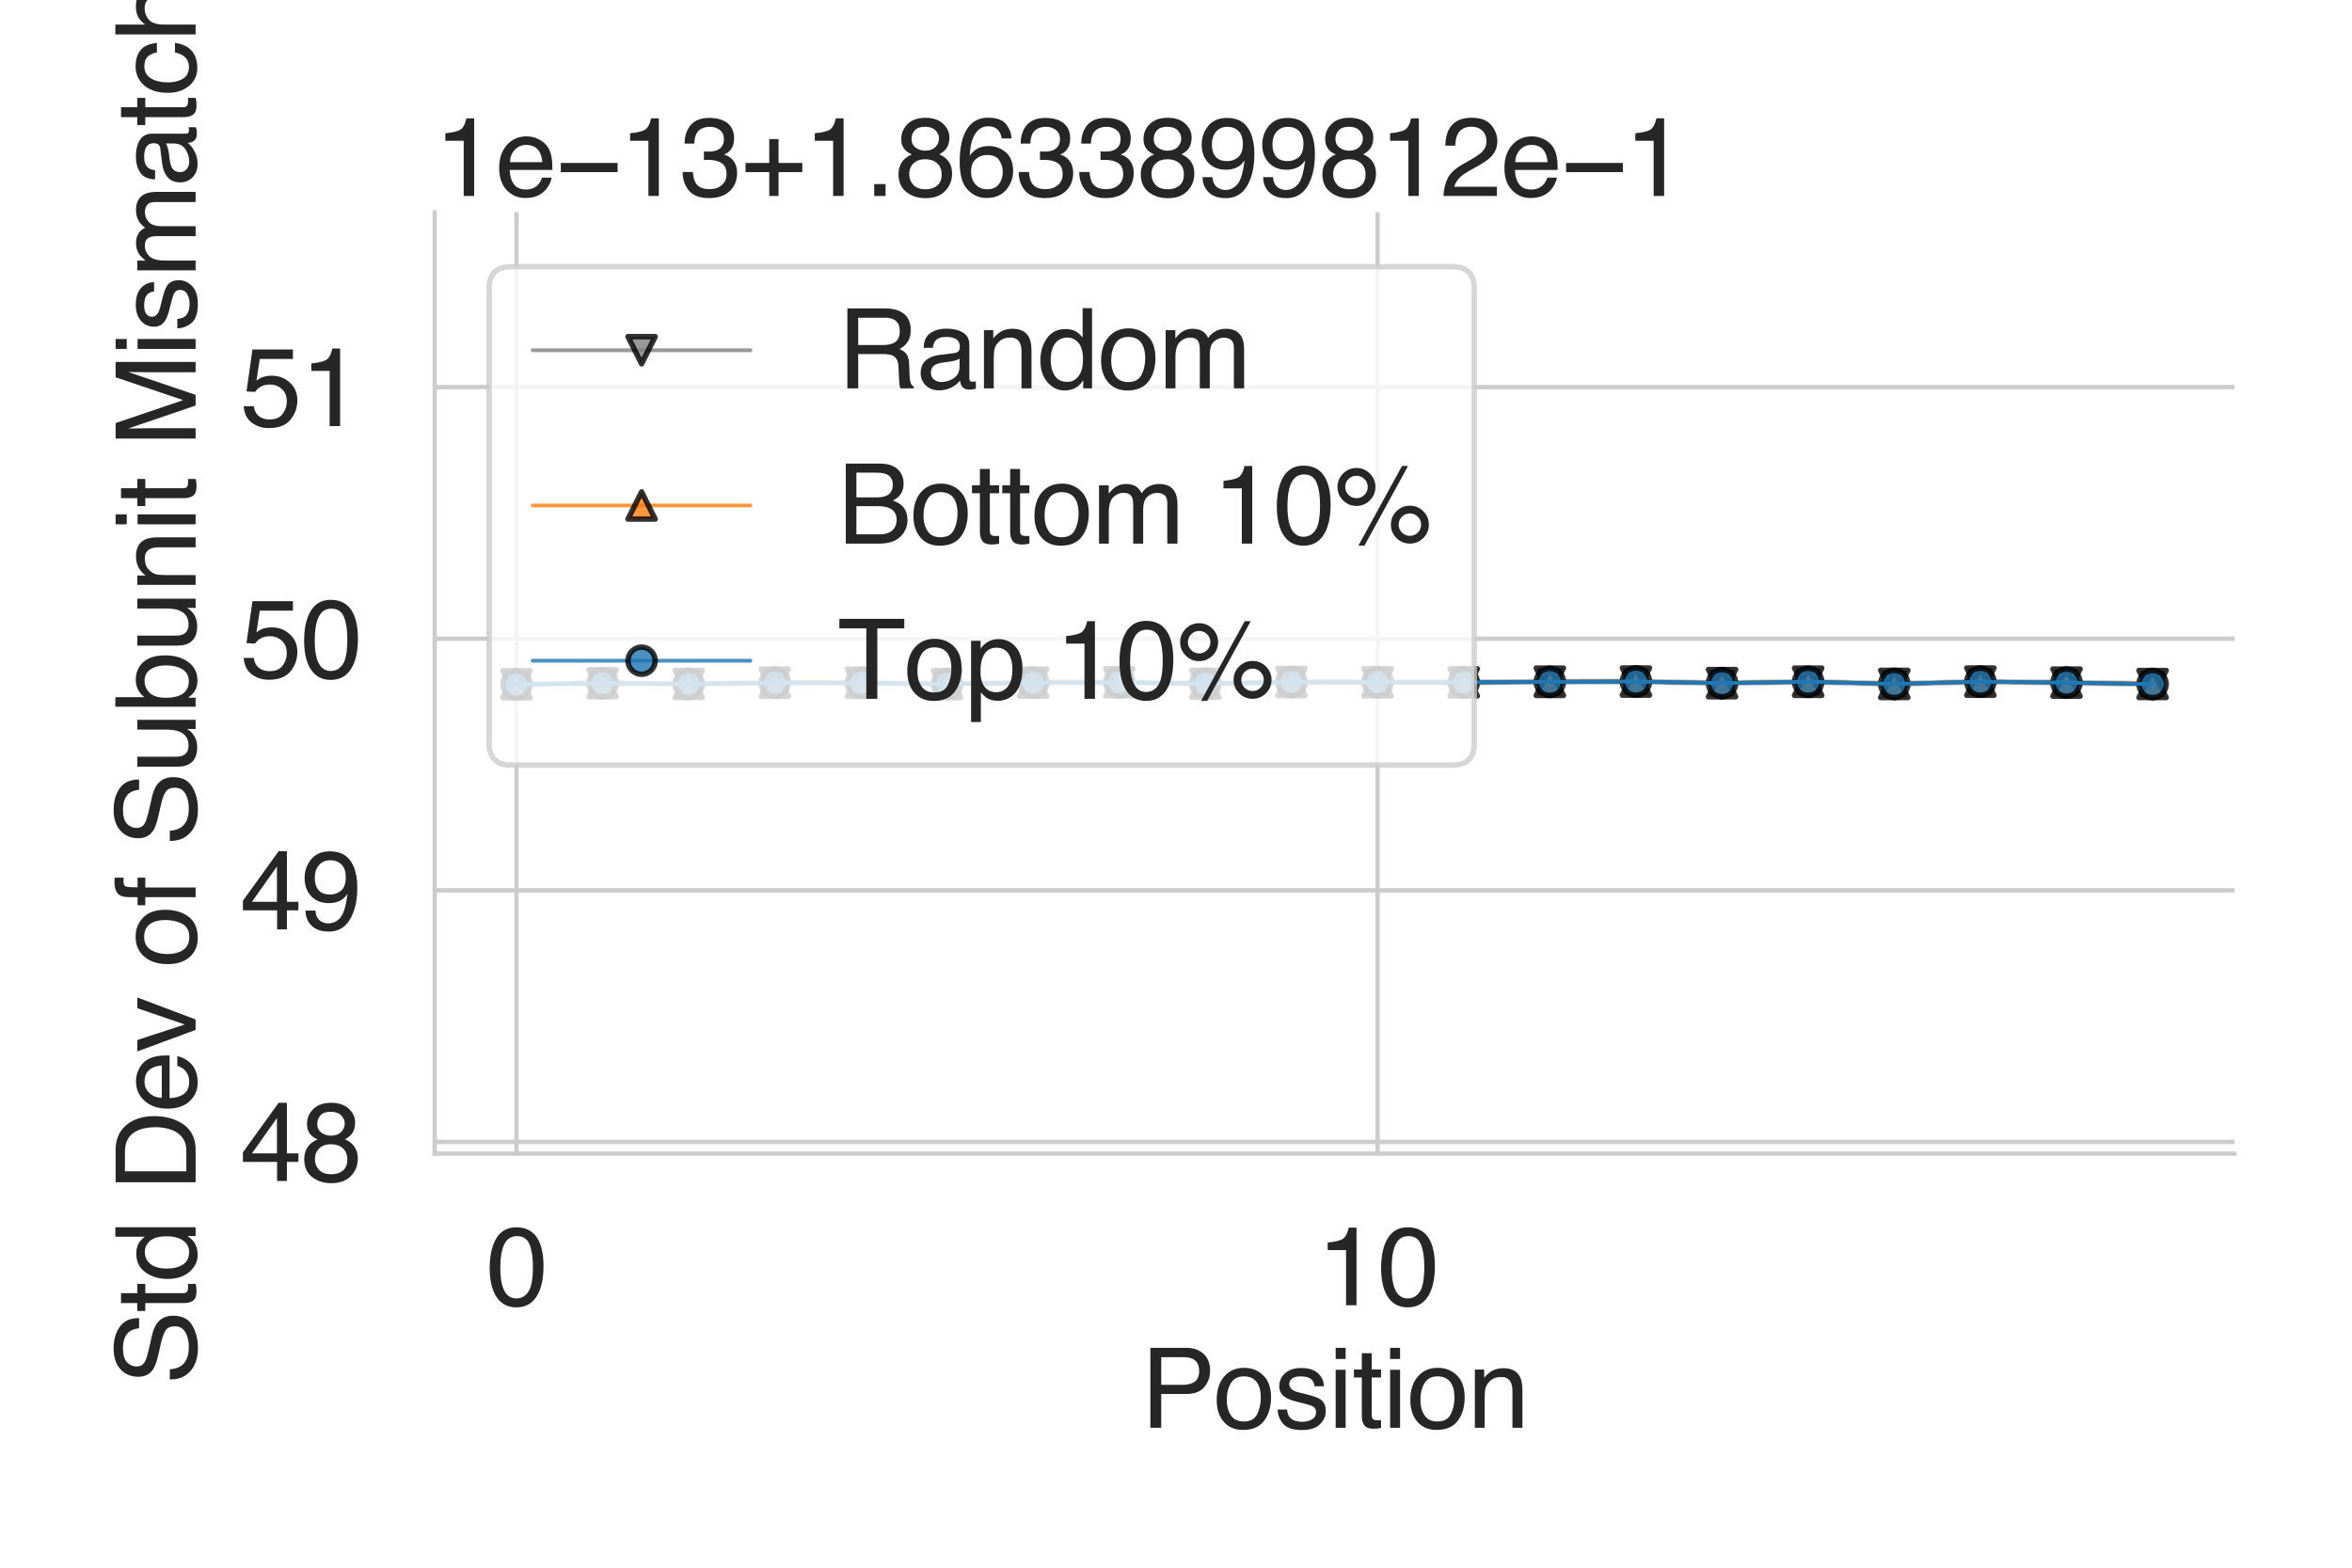 <?xml version="1.0" encoding="utf-8" standalone="no"?>
<!DOCTYPE svg PUBLIC "-//W3C//DTD SVG 1.1//EN"
  "http://www.w3.org/Graphics/SVG/1.1/DTD/svg11.dtd">
<svg height="288pt" version="1.1" viewBox="0 0 432 288" width="432pt" xmlns="http://www.w3.org/2000/svg" xmlns:xlink="http://www.w3.org/1999/xlink">
 <defs>
  <style type="text/css">*{stroke-linecap:butt;stroke-linejoin:round;}</style>
 </defs>
 <g id="figure_1">
  <g id="patch_1">
   <path d="M 0 288 
L 432 288 
L 432 0 
L 0 0 
z
" style="fill:#ffffff;"/>
  </g>
  <g id="axes_1">
   <g id="patch_2">
    <path d="M 79.84 211.94 
L 410.4 211.94 
L 410.4 39 
L 79.84 39 
z
" style="fill:#ffffff;"/>
   </g>
   <g id="matplotlib.axis_1">
    <g id="xtick_1">
     <g id="line2d_1">
      <path clip-path="url(#p24ce0b59db)" d="M 94.865 211.94 
L 94.865 39 
" style="fill:none;stroke:#cccccc;stroke-linecap:round;stroke-width:0.8;"/>
     </g>
     <g id="text_1">
      <!-- 0 -->
      <g style="fill:#262626;" transform="translate(89.305 239.787)scale(0.2 -0.2)">
       <defs>
        <path d="M 1731 4475 
Q 2600 4475 2988 3759 
Q 3288 3206 3288 2244 
Q 3288 1331 3016 734 
Q 2622 -122 1728 -122 
Q 922 -122 528 578 
Q 200 1163 200 2147 
Q 200 2909 397 3456 
Q 766 4475 1731 4475 
z
M 1725 391 
Q 2163 391 2422 778 
Q 2681 1166 2681 2222 
Q 2681 2984 2493 3476 
Q 2306 3969 1766 3969 
Q 1269 3969 1039 3501 
Q 809 3034 809 2125 
Q 809 1441 956 1025 
Q 1181 391 1725 391 
z
" id="Helvetica-30" transform="scale(0.016)"/>
       </defs>
       <use xlink:href="#Helvetica-30"/>
      </g>
     </g>
    </g>
    <g id="xtick_2">
     <g id="line2d_2">
      <path clip-path="url(#p24ce0b59db)" d="M 253.028 211.94 
L 253.028 39 
" style="fill:none;stroke:#cccccc;stroke-linecap:round;stroke-width:0.8;"/>
     </g>
     <g id="text_2">
      <!-- 10 -->
      <g style="fill:#262626;" transform="translate(241.906 239.787)scale(0.2 -0.2)">
       <defs>
        <path d="M 613 3169 
L 613 3600 
Q 1222 3659 1462 3798 
Q 1703 3938 1822 4456 
L 2266 4456 
L 2266 0 
L 1666 0 
L 1666 3169 
L 613 3169 
z
" id="Helvetica-31" transform="scale(0.016)"/>
       </defs>
       <use xlink:href="#Helvetica-31"/>
       <use x="55.615" xlink:href="#Helvetica-30"/>
      </g>
     </g>
    </g>
    <g id="text_3">
     <!-- Position -->
     <g style="fill:#262626;" transform="translate(209.545 262.303)scale(0.2 -0.2)">
      <defs>
       <path d="M 547 4591 
L 2613 4591 
Q 3225 4591 3600 4245 
Q 3975 3900 3975 3275 
Q 3975 2738 3640 2339 
Q 3306 1941 2613 1941 
L 1169 1941 
L 1169 0 
L 547 0 
L 547 4591 
z
M 3347 3272 
Q 3347 3778 2972 3959 
Q 2766 4056 2406 4056 
L 1169 4056 
L 1169 2466 
L 2406 2466 
Q 2825 2466 3086 2644 
Q 3347 2822 3347 3272 
z
" id="Helvetica-50" transform="scale(0.016)"/>
       <path d="M 1741 363 
Q 2300 363 2508 786 
Q 2716 1209 2716 1728 
Q 2716 2197 2566 2491 
Q 2328 2953 1747 2953 
Q 1231 2953 997 2559 
Q 763 2166 763 1609 
Q 763 1075 997 719 
Q 1231 363 1741 363 
z
M 1763 3444 
Q 2409 3444 2856 3012 
Q 3303 2581 3303 1744 
Q 3303 934 2909 406 
Q 2516 -122 1688 -122 
Q 997 -122 590 345 
Q 184 813 184 1600 
Q 184 2444 612 2944 
Q 1041 3444 1763 3444 
z
M 1744 3428 
L 1744 3428 
z
" id="Helvetica-6f" transform="scale(0.016)"/>
       <path d="M 747 1050 
Q 772 769 888 619 
Q 1100 347 1625 347 
Q 1938 347 2175 483 
Q 2413 619 2413 903 
Q 2413 1119 2222 1231 
Q 2100 1300 1741 1391 
L 1294 1503 
Q 866 1609 663 1741 
Q 300 1969 300 2372 
Q 300 2847 642 3140 
Q 984 3434 1563 3434 
Q 2319 3434 2653 2991 
Q 2863 2709 2856 2384 
L 2325 2384 
Q 2309 2575 2191 2731 
Q 1997 2953 1519 2953 
Q 1200 2953 1036 2831 
Q 872 2709 872 2509 
Q 872 2291 1088 2159 
Q 1213 2081 1456 2022 
L 1828 1931 
Q 2434 1784 2641 1647 
Q 2969 1431 2969 969 
Q 2969 522 2630 197 
Q 2291 -128 1597 -128 
Q 850 -128 539 211 
Q 228 550 206 1050 
L 747 1050 
z
M 1578 3428 
L 1578 3428 
z
" id="Helvetica-73" transform="scale(0.016)"/>
       <path d="M 413 3331 
L 984 3331 
L 984 0 
L 413 0 
L 413 3331 
z
M 413 4591 
L 984 4591 
L 984 3953 
L 413 3953 
L 413 4591 
z
" id="Helvetica-69" transform="scale(0.016)"/>
       <path d="M 525 4281 
L 1094 4281 
L 1094 3347 
L 1628 3347 
L 1628 2888 
L 1094 2888 
L 1094 703 
Q 1094 528 1213 469 
Q 1278 434 1431 434 
Q 1472 434 1519 436 
Q 1566 438 1628 444 
L 1628 0 
Q 1531 -28 1426 -40 
Q 1322 -53 1200 -53 
Q 806 -53 665 148 
Q 525 350 525 672 
L 525 2888 
L 72 2888 
L 72 3347 
L 525 3347 
L 525 4281 
z
" id="Helvetica-74" transform="scale(0.016)"/>
       <path d="M 413 3347 
L 947 3347 
L 947 2872 
Q 1184 3166 1450 3294 
Q 1716 3422 2041 3422 
Q 2753 3422 3003 2925 
Q 3141 2653 3141 2147 
L 3141 0 
L 2569 0 
L 2569 2109 
Q 2569 2416 2478 2603 
Q 2328 2916 1934 2916 
Q 1734 2916 1606 2875 
Q 1375 2806 1200 2600 
Q 1059 2434 1017 2257 
Q 975 2081 975 1753 
L 975 0 
L 413 0 
L 413 3347 
z
M 1734 3428 
L 1734 3428 
z
" id="Helvetica-6e" transform="scale(0.016)"/>
      </defs>
      <use xlink:href="#Helvetica-50"/>
      <use x="66.699" xlink:href="#Helvetica-6f"/>
      <use x="122.314" xlink:href="#Helvetica-73"/>
      <use x="172.314" xlink:href="#Helvetica-69"/>
      <use x="194.531" xlink:href="#Helvetica-74"/>
      <use x="222.314" xlink:href="#Helvetica-69"/>
      <use x="244.531" xlink:href="#Helvetica-6f"/>
      <use x="300.146" xlink:href="#Helvetica-6e"/>
     </g>
    </g>
   </g>
   <g id="matplotlib.axis_2">
    <g id="ytick_1">
     <g id="line2d_3">
      <path clip-path="url(#p24ce0b59db)" d="M 79.84 209.781 
L 410.4 209.781 
" style="fill:none;stroke:#cccccc;stroke-linecap:round;stroke-width:0.8;"/>
     </g>
     <g id="text_4">
      <!-- 48 -->
      <g style="fill:#262626;" transform="translate(44.096 216.955)scale(0.2 -0.2)">
       <defs>
        <path d="M 2116 1584 
L 2116 3613 
L 681 1584 
L 2116 1584 
z
M 2125 0 
L 2125 1094 
L 163 1094 
L 163 1644 
L 2213 4488 
L 2688 4488 
L 2688 1584 
L 3347 1584 
L 3347 1094 
L 2688 1094 
L 2688 0 
L 2125 0 
z
" id="Helvetica-34" transform="scale(0.016)"/>
        <path d="M 1741 2600 
Q 2113 2600 2322 2808 
Q 2531 3016 2531 3303 
Q 2531 3553 2331 3762 
Q 2131 3972 1722 3972 
Q 1316 3972 1134 3762 
Q 953 3553 953 3272 
Q 953 2956 1187 2778 
Q 1422 2600 1741 2600 
z
M 1775 384 
Q 2166 384 2423 595 
Q 2681 806 2681 1225 
Q 2681 1659 2415 1884 
Q 2150 2109 1734 2109 
Q 1331 2109 1076 1879 
Q 822 1650 822 1244 
Q 822 894 1055 639 
Q 1288 384 1775 384 
z
M 975 2384 
Q 741 2484 609 2619 
Q 363 2869 363 3269 
Q 363 3769 725 4128 
Q 1088 4488 1753 4488 
Q 2397 4488 2762 4148 
Q 3128 3809 3128 3356 
Q 3128 2938 2916 2678 
Q 2797 2531 2547 2391 
Q 2825 2263 2984 2097 
Q 3281 1784 3281 1284 
Q 3281 694 2884 283 
Q 2488 -128 1763 -128 
Q 1109 -128 657 226 
Q 206 581 206 1256 
Q 206 1653 400 1942 
Q 594 2231 975 2384 
z
" id="Helvetica-38" transform="scale(0.016)"/>
       </defs>
       <use xlink:href="#Helvetica-34"/>
       <use x="55.615" xlink:href="#Helvetica-38"/>
      </g>
     </g>
    </g>
    <g id="ytick_2">
     <g id="line2d_4">
      <path clip-path="url(#p24ce0b59db)" d="M 79.84 163.562 
L 410.4 163.562 
" style="fill:none;stroke:#cccccc;stroke-linecap:round;stroke-width:0.8;"/>
     </g>
     <g id="text_5">
      <!-- 49 -->
      <g style="fill:#262626;" transform="translate(44.096 170.736)scale(0.2 -0.2)">
       <defs>
        <path d="M 850 1081 
Q 875 616 1209 438 
Q 1381 344 1597 344 
Q 2000 344 2284 680 
Q 2569 1016 2688 2044 
Q 2500 1747 2223 1626 
Q 1947 1506 1628 1506 
Q 981 1506 604 1909 
Q 228 2313 228 2947 
Q 228 3556 600 4018 
Q 972 4481 1697 4481 
Q 2675 4481 3047 3600 
Q 3253 3116 3253 2388 
Q 3253 1566 3006 931 
Q 2597 -125 1619 -125 
Q 963 -125 622 219 
Q 281 563 281 1081 
L 850 1081 
z
M 1703 2000 
Q 2038 2000 2314 2220 
Q 2591 2441 2591 2991 
Q 2591 3484 2342 3726 
Q 2094 3969 1709 3969 
Q 1297 3969 1055 3692 
Q 813 3416 813 2953 
Q 813 2516 1025 2258 
Q 1238 2000 1703 2000 
z
" id="Helvetica-39" transform="scale(0.016)"/>
       </defs>
       <use xlink:href="#Helvetica-34"/>
       <use x="55.615" xlink:href="#Helvetica-39"/>
      </g>
     </g>
    </g>
    <g id="ytick_3">
     <g id="line2d_5">
      <path clip-path="url(#p24ce0b59db)" d="M 79.84 117.344 
L 410.4 117.344 
" style="fill:none;stroke:#cccccc;stroke-linecap:round;stroke-width:0.8;"/>
     </g>
     <g id="text_6">
      <!-- 50 -->
      <g style="fill:#262626;" transform="translate(44.096 124.517)scale(0.2 -0.2)">
       <defs>
        <path d="M 791 1141 
Q 847 659 1238 475 
Q 1438 381 1700 381 
Q 2200 381 2440 700 
Q 2681 1019 2681 1406 
Q 2681 1875 2395 2131 
Q 2109 2388 1709 2388 
Q 1419 2388 1211 2275 
Q 1003 2163 856 1963 
L 369 1991 
L 709 4400 
L 3034 4400 
L 3034 3856 
L 1131 3856 
L 941 2613 
Q 1097 2731 1238 2791 
Q 1488 2894 1816 2894 
Q 2431 2894 2859 2497 
Q 3288 2100 3288 1491 
Q 3288 856 2895 371 
Q 2503 -113 1644 -113 
Q 1097 -113 676 195 
Q 256 503 206 1141 
L 791 1141 
z
" id="Helvetica-35" transform="scale(0.016)"/>
       </defs>
       <use xlink:href="#Helvetica-35"/>
       <use x="55.615" xlink:href="#Helvetica-30"/>
      </g>
     </g>
    </g>
    <g id="ytick_4">
     <g id="line2d_6">
      <path clip-path="url(#p24ce0b59db)" d="M 79.84 71.109 
L 410.4 71.109 
" style="fill:none;stroke:#cccccc;stroke-linecap:round;stroke-width:0.8;"/>
     </g>
     <g id="text_7">
      <!-- 51 -->
      <g style="fill:#262626;" transform="translate(44.096 78.283)scale(0.2 -0.2)">
       <use xlink:href="#Helvetica-35"/>
       <use x="55.615" xlink:href="#Helvetica-31"/>
      </g>
     </g>
    </g>
    <g id="text_8">
     <!-- Std Dev of Subunit Mismatch -->
     <g style="fill:#262626;" transform="translate(35.928 254.409)rotate(-90)scale(0.2 -0.2)">
      <defs>
       <path d="M 894 1481 
Q 916 1091 1078 847 
Q 1388 391 2169 391 
Q 2519 391 2806 491 
Q 3363 684 3363 1184 
Q 3363 1559 3128 1719 
Q 2891 1875 2384 1991 
L 1763 2131 
Q 1153 2269 900 2434 
Q 463 2722 463 3294 
Q 463 3913 891 4309 
Q 1319 4706 2103 4706 
Q 2825 4706 3329 4357 
Q 3834 4009 3834 3244 
L 3250 3244 
Q 3203 3613 3050 3809 
Q 2766 4169 2084 4169 
Q 1534 4169 1293 3937 
Q 1053 3706 1053 3400 
Q 1053 3063 1334 2906 
Q 1519 2806 2169 2656 
L 2813 2509 
Q 3278 2403 3531 2219 
Q 3969 1897 3969 1284 
Q 3969 522 3414 194 
Q 2859 -134 2125 -134 
Q 1269 -134 784 303 
Q 300 738 309 1481 
L 894 1481 
z
M 2150 4716 
L 2150 4716 
z
" id="Helvetica-53" transform="scale(0.016)"/>
       <path d="M 769 1634 
Q 769 1097 997 734 
Q 1225 372 1728 372 
Q 2119 372 2370 708 
Q 2622 1044 2622 1672 
Q 2622 2306 2362 2611 
Q 2103 2916 1722 2916 
Q 1297 2916 1033 2591 
Q 769 2266 769 1634 
z
M 1616 3406 
Q 2000 3406 2259 3244 
Q 2409 3150 2600 2916 
L 2600 4606 
L 3141 4606 
L 3141 0 
L 2634 0 
L 2634 466 
Q 2438 156 2169 18 
Q 1900 -119 1553 -119 
Q 994 -119 584 351 
Q 175 822 175 1603 
Q 175 2334 548 2870 
Q 922 3406 1616 3406 
z
" id="Helvetica-64" transform="scale(0.016)"/>
       <path id="Helvetica-20" transform="scale(0.016)"/>
       <path d="M 2250 531 
Q 2566 531 2769 597 
Q 3131 719 3363 1066 
Q 3547 1344 3628 1778 
Q 3675 2038 3675 2259 
Q 3675 3113 3336 3584 
Q 2997 4056 2244 4056 
L 1141 4056 
L 1141 531 
L 2250 531 
z
M 516 4591 
L 2375 4591 
Q 3322 4591 3844 3919 
Q 4309 3313 4309 2366 
Q 4309 1634 4034 1044 
Q 3550 0 2369 0 
L 516 0 
L 516 4591 
z
" id="Helvetica-44" transform="scale(0.016)"/>
       <path d="M 1806 3422 
Q 2163 3422 2497 3255 
Q 2831 3088 3006 2822 
Q 3175 2569 3231 2231 
Q 3281 2000 3281 1494 
L 828 1494 
Q 844 984 1069 676 
Q 1294 369 1766 369 
Q 2206 369 2469 659 
Q 2619 828 2681 1050 
L 3234 1050 
Q 3213 866 3089 639 
Q 2966 413 2813 269 
Q 2556 19 2178 -69 
Q 1975 -119 1719 -119 
Q 1094 -119 659 336 
Q 225 791 225 1609 
Q 225 2416 662 2919 
Q 1100 3422 1806 3422 
z
M 2703 1941 
Q 2669 2306 2544 2525 
Q 2313 2931 1772 2931 
Q 1384 2931 1121 2651 
Q 859 2372 844 1941 
L 2703 1941 
z
M 1753 3428 
L 1753 3428 
z
" id="Helvetica-65" transform="scale(0.016)"/>
       <path d="M 688 3347 
L 1581 622 
L 2516 3347 
L 3131 3347 
L 1869 0 
L 1269 0 
L 34 3347 
L 688 3347 
z
" id="Helvetica-76" transform="scale(0.016)"/>
       <path d="M 553 3856 
Q 566 4206 675 4369 
Q 872 4656 1434 4656 
Q 1488 4656 1544 4653 
Q 1600 4650 1672 4644 
L 1672 4131 
Q 1584 4138 1545 4139 
Q 1506 4141 1472 4141 
Q 1216 4141 1166 4008 
Q 1116 3875 1116 3331 
L 1672 3331 
L 1672 2888 
L 1109 2888 
L 1109 0 
L 553 0 
L 553 2888 
L 88 2888 
L 88 3331 
L 553 3331 
L 553 3856 
z
" id="Helvetica-66" transform="scale(0.016)"/>
       <path d="M 975 3347 
L 975 1125 
Q 975 869 1056 706 
Q 1206 406 1616 406 
Q 2203 406 2416 931 
Q 2531 1213 2531 1703 
L 2531 3347 
L 3094 3347 
L 3094 0 
L 2563 0 
L 2569 494 
Q 2459 303 2297 172 
Q 1975 -91 1516 -91 
Q 800 -91 541 388 
Q 400 644 400 1072 
L 400 3347 
L 975 3347 
z
M 1747 3428 
L 1747 3428 
z
" id="Helvetica-75" transform="scale(0.016)"/>
       <path d="M 369 4606 
L 916 4606 
L 916 2941 
Q 1100 3181 1356 3307 
Q 1613 3434 1913 3434 
Q 2538 3434 2927 3004 
Q 3316 2575 3316 1738 
Q 3316 944 2931 419 
Q 2547 -106 1866 -106 
Q 1484 -106 1222 78 
Q 1066 188 888 428 
L 888 0 
L 369 0 
L 369 4606 
z
M 1831 391 
Q 2288 391 2514 753 
Q 2741 1116 2741 1709 
Q 2741 2238 2514 2584 
Q 2288 2931 1847 2931 
Q 1463 2931 1173 2647 
Q 884 2363 884 1709 
Q 884 1238 1003 944 
Q 1225 391 1831 391 
z
" id="Helvetica-62" transform="scale(0.016)"/>
       <path d="M 472 4591 
L 1363 4591 
L 2681 709 
L 3991 4591 
L 4872 4591 
L 4872 0 
L 4281 0 
L 4281 2709 
Q 4281 2850 4287 3175 
Q 4294 3500 4294 3872 
L 2984 0 
L 2369 0 
L 1050 3872 
L 1050 3731 
Q 1050 3563 1058 3217 
Q 1066 2872 1066 2709 
L 1066 0 
L 472 0 
L 472 4591 
z
" id="Helvetica-4d" transform="scale(0.016)"/>
       <path d="M 413 3347 
L 969 3347 
L 969 2872 
Q 1169 3119 1331 3231 
Q 1609 3422 1963 3422 
Q 2363 3422 2606 3225 
Q 2744 3113 2856 2894 
Q 3044 3163 3297 3292 
Q 3550 3422 3866 3422 
Q 4541 3422 4784 2934 
Q 4916 2672 4916 2228 
L 4916 0 
L 4331 0 
L 4331 2325 
Q 4331 2659 4164 2784 
Q 3997 2909 3756 2909 
Q 3425 2909 3186 2687 
Q 2947 2466 2947 1947 
L 2947 0 
L 2375 0 
L 2375 2184 
Q 2375 2525 2294 2681 
Q 2166 2916 1816 2916 
Q 1497 2916 1236 2669 
Q 975 2422 975 1775 
L 975 0 
L 413 0 
L 413 3347 
z
" id="Helvetica-6d" transform="scale(0.016)"/>
       <path d="M 844 891 
Q 844 647 1022 506 
Q 1200 366 1444 366 
Q 1741 366 2019 503 
Q 2488 731 2488 1250 
L 2488 1703 
Q 2384 1638 2221 1594 
Q 2059 1550 1903 1531 
L 1563 1488 
Q 1256 1447 1103 1359 
Q 844 1213 844 891 
z
M 2206 2028 
Q 2400 2053 2466 2191 
Q 2503 2266 2503 2406 
Q 2503 2694 2298 2823 
Q 2094 2953 1713 2953 
Q 1272 2953 1088 2716 
Q 984 2584 953 2325 
L 428 2325 
Q 444 2944 830 3186 
Q 1216 3428 1725 3428 
Q 2316 3428 2684 3203 
Q 3050 2978 3050 2503 
L 3050 575 
Q 3050 488 3086 434 
Q 3122 381 3238 381 
Q 3275 381 3322 386 
Q 3369 391 3422 400 
L 3422 -16 
Q 3291 -53 3222 -62 
Q 3153 -72 3034 -72 
Q 2744 -72 2613 134 
Q 2544 244 2516 444 
Q 2344 219 2022 53 
Q 1700 -113 1313 -113 
Q 847 -113 551 170 
Q 256 453 256 878 
Q 256 1344 547 1600 
Q 838 1856 1309 1916 
L 2206 2028 
z
M 1741 3428 
L 1741 3428 
z
" id="Helvetica-61" transform="scale(0.016)"/>
       <path d="M 1703 3444 
Q 2269 3444 2623 3169 
Q 2978 2894 3050 2222 
L 2503 2222 
Q 2453 2531 2275 2736 
Q 2097 2941 1703 2941 
Q 1166 2941 934 2416 
Q 784 2075 784 1575 
Q 784 1072 996 728 
Q 1209 384 1666 384 
Q 2016 384 2220 598 
Q 2425 813 2503 1184 
L 3050 1184 
Q 2956 519 2581 211 
Q 2206 -97 1622 -97 
Q 966 -97 575 383 
Q 184 863 184 1581 
Q 184 2463 612 2953 
Q 1041 3444 1703 3444 
z
M 1616 3428 
L 1616 3428 
z
" id="Helvetica-63" transform="scale(0.016)"/>
       <path d="M 413 4606 
L 975 4606 
L 975 2894 
Q 1175 3147 1334 3250 
Q 1606 3428 2013 3428 
Q 2741 3428 3000 2919 
Q 3141 2641 3141 2147 
L 3141 0 
L 2563 0 
L 2563 2109 
Q 2563 2478 2469 2650 
Q 2316 2925 1894 2925 
Q 1544 2925 1259 2684 
Q 975 2444 975 1775 
L 975 0 
L 413 0 
L 413 4606 
z
" id="Helvetica-68" transform="scale(0.016)"/>
      </defs>
      <use xlink:href="#Helvetica-53"/>
      <use x="66.699" xlink:href="#Helvetica-74"/>
      <use x="94.482" xlink:href="#Helvetica-64"/>
      <use x="150.098" xlink:href="#Helvetica-20"/>
      <use x="177.881" xlink:href="#Helvetica-44"/>
      <use x="250.098" xlink:href="#Helvetica-65"/>
      <use x="305.713" xlink:href="#Helvetica-76"/>
      <use x="355.713" xlink:href="#Helvetica-20"/>
      <use x="383.496" xlink:href="#Helvetica-6f"/>
      <use x="439.111" xlink:href="#Helvetica-66"/>
      <use x="466.895" xlink:href="#Helvetica-20"/>
      <use x="494.678" xlink:href="#Helvetica-53"/>
      <use x="561.377" xlink:href="#Helvetica-75"/>
      <use x="616.992" xlink:href="#Helvetica-62"/>
      <use x="672.607" xlink:href="#Helvetica-75"/>
      <use x="728.223" xlink:href="#Helvetica-6e"/>
      <use x="783.838" xlink:href="#Helvetica-69"/>
      <use x="806.055" xlink:href="#Helvetica-74"/>
      <use x="833.838" xlink:href="#Helvetica-20"/>
      <use x="861.621" xlink:href="#Helvetica-4d"/>
      <use x="944.922" xlink:href="#Helvetica-69"/>
      <use x="967.139" xlink:href="#Helvetica-73"/>
      <use x="1017.139" xlink:href="#Helvetica-6d"/>
      <use x="1100.439" xlink:href="#Helvetica-61"/>
      <use x="1156.055" xlink:href="#Helvetica-74"/>
      <use x="1183.838" xlink:href="#Helvetica-63"/>
      <use x="1233.838" xlink:href="#Helvetica-68"/>
     </g>
    </g>
    <g id="text_9">
     <!-- 1e−13+1.8633899812e−1 -->
     <g style="fill:#262626;" transform="translate(79.84 36)scale(0.2 -0.2)">
      <defs>
       <path d="M 3547 1894 
L 3547 1369 
L 288 1369 
L 288 1894 
L 3547 1894 
z
" id="Helvetica-2212" transform="scale(0.016)"/>
       <path d="M 1663 -122 
Q 869 -122 511 314 
Q 153 750 153 1375 
L 741 1375 
Q 778 941 903 744 
Q 1122 391 1694 391 
Q 2138 391 2406 628 
Q 2675 866 2675 1241 
Q 2675 1703 2392 1887 
Q 2109 2072 1606 2072 
Q 1550 2072 1492 2070 
Q 1434 2069 1375 2066 
L 1375 2563 
Q 1463 2553 1522 2550 
Q 1581 2547 1650 2547 
Q 1966 2547 2169 2647 
Q 2525 2822 2525 3272 
Q 2525 3606 2287 3787 
Q 2050 3969 1734 3969 
Q 1172 3969 956 3594 
Q 838 3388 822 3006 
L 266 3006 
Q 266 3506 466 3856 
Q 809 4481 1675 4481 
Q 2359 4481 2734 4176 
Q 3109 3872 3109 3294 
Q 3109 2881 2888 2625 
Q 2750 2466 2531 2375 
Q 2884 2278 3082 2001 
Q 3281 1725 3281 1325 
Q 3281 684 2859 281 
Q 2438 -122 1663 -122 
z
" id="Helvetica-33" transform="scale(0.016)"/>
       <path d="M 288 1369 
L 288 1894 
L 1650 1894 
L 1650 3266 
L 2184 3266 
L 2184 1894 
L 3547 1894 
L 3547 1369 
L 2184 1369 
L 2184 0 
L 1650 0 
L 1650 1369 
L 288 1369 
z
" id="Helvetica-2b" transform="scale(0.016)"/>
       <path d="M 547 681 
L 1200 681 
L 1200 0 
L 547 0 
L 547 681 
z
" id="Helvetica-2e" transform="scale(0.016)"/>
       <path d="M 1872 4494 
Q 2622 4494 2917 4105 
Q 3213 3716 3213 3303 
L 2656 3303 
Q 2606 3569 2497 3719 
Q 2294 4000 1881 4000 
Q 1409 4000 1131 3564 
Q 853 3128 822 2316 
Q 1016 2600 1309 2741 
Q 1578 2866 1909 2866 
Q 2472 2866 2890 2506 
Q 3309 2147 3309 1434 
Q 3309 825 2912 354 
Q 2516 -116 1781 -116 
Q 1153 -116 697 361 
Q 241 838 241 1966 
Q 241 2800 444 3381 
Q 834 4494 1872 4494 
z
M 1831 384 
Q 2275 384 2495 682 
Q 2716 981 2716 1388 
Q 2716 1731 2519 2042 
Q 2322 2353 1803 2353 
Q 1441 2353 1167 2112 
Q 894 1872 894 1388 
Q 894 963 1142 673 
Q 1391 384 1831 384 
z
" id="Helvetica-36" transform="scale(0.016)"/>
       <path d="M 200 0 
Q 231 578 439 1006 
Q 647 1434 1250 1784 
L 1850 2131 
Q 2253 2366 2416 2531 
Q 2672 2791 2672 3125 
Q 2672 3516 2437 3745 
Q 2203 3975 1813 3975 
Q 1234 3975 1013 3538 
Q 894 3303 881 2888 
L 309 2888 
Q 319 3472 525 3841 
Q 891 4491 1816 4491 
Q 2584 4491 2939 4075 
Q 3294 3659 3294 3150 
Q 3294 2613 2916 2231 
Q 2697 2009 2131 1694 
L 1703 1456 
Q 1397 1288 1222 1134 
Q 909 863 828 531 
L 3272 531 
L 3272 0 
L 200 0 
z
" id="Helvetica-32" transform="scale(0.016)"/>
      </defs>
      <use xlink:href="#Helvetica-31"/>
      <use x="55.615" xlink:href="#Helvetica-65"/>
      <use x="111.23" xlink:href="#Helvetica-2212"/>
      <use x="169.629" xlink:href="#Helvetica-31"/>
      <use x="225.244" xlink:href="#Helvetica-33"/>
      <use x="280.859" xlink:href="#Helvetica-2b"/>
      <use x="339.258" xlink:href="#Helvetica-31"/>
      <use x="394.873" xlink:href="#Helvetica-2e"/>
      <use x="422.656" xlink:href="#Helvetica-38"/>
      <use x="478.271" xlink:href="#Helvetica-36"/>
      <use x="533.887" xlink:href="#Helvetica-33"/>
      <use x="589.502" xlink:href="#Helvetica-33"/>
      <use x="645.117" xlink:href="#Helvetica-38"/>
      <use x="700.732" xlink:href="#Helvetica-39"/>
      <use x="756.348" xlink:href="#Helvetica-39"/>
      <use x="811.963" xlink:href="#Helvetica-38"/>
      <use x="867.578" xlink:href="#Helvetica-31"/>
      <use x="923.193" xlink:href="#Helvetica-32"/>
      <use x="978.809" xlink:href="#Helvetica-65"/>
      <use x="1034.424" xlink:href="#Helvetica-2212"/>
      <use x="1092.822" xlink:href="#Helvetica-31"/>
     </g>
    </g>
   </g>
   <g id="PolyCollection_1">
    <defs>
     <path d="M 94.865 -162.297 
L 94.865 -162.25 
L 110.682 -162.438 
L 126.498 -162.312 
L 142.314 -162.578 
L 158.131 -162.562 
L 173.947 -162.297 
L 189.763 -162.578 
L 205.579 -162.625 
L 221.396 -162.328 
L 237.212 -162.672 
L 253.028 -162.641 
L 268.844 -162.625 
L 284.661 -162.75 
L 300.477 -162.75 
L 316.293 -162.484 
L 332.109 -162.734 
L 347.926 -162.344 
L 363.742 -162.766 
L 379.558 -162.578 
L 395.375 -162.297 
L 395.375 -162.359 
L 395.375 -162.359 
L 379.558 -162.625 
L 363.742 -162.781 
L 347.926 -162.391 
L 332.109 -162.781 
L 316.293 -162.531 
L 300.477 -162.797 
L 284.661 -162.781 
L 268.844 -162.672 
L 253.028 -162.672 
L 237.212 -162.719 
L 221.396 -162.375 
L 205.579 -162.672 
L 189.763 -162.609 
L 173.947 -162.359 
L 158.131 -162.578 
L 142.314 -162.609 
L 126.498 -162.359 
L 110.682 -162.5 
L 94.865 -162.297 
z
" id="m9f6530e220" style="stroke:#808080;stroke-opacity:0.2;"/>
    </defs>
    <g clip-path="url(#p24ce0b59db)">
     <use style="fill:#808080;fill-opacity:0.2;stroke:#808080;stroke-opacity:0.2;" x="0" xlink:href="#m9f6530e220" y="288"/>
    </g>
   </g>
   <g id="PolyCollection_2">
    <defs>
     <path d="M 94.865 -162.312 
L 94.865 -162.281 
L 110.682 -162.5 
L 126.498 -162.344 
L 142.314 -162.562 
L 158.131 -162.562 
L 173.947 -162.312 
L 189.763 -162.578 
L 205.579 -162.641 
L 221.396 -162.391 
L 237.212 -162.688 
L 253.028 -162.641 
L 268.844 -162.641 
L 284.661 -162.719 
L 300.477 -162.781 
L 316.293 -162.5 
L 332.109 -162.734 
L 347.926 -162.344 
L 363.742 -162.75 
L 379.558 -162.578 
L 395.375 -162.344 
L 395.375 -162.359 
L 395.375 -162.359 
L 379.558 -162.609 
L 363.742 -162.781 
L 347.926 -162.359 
L 332.109 -162.766 
L 316.293 -162.516 
L 300.477 -162.812 
L 284.661 -162.75 
L 268.844 -162.672 
L 253.028 -162.672 
L 237.212 -162.719 
L 221.396 -162.422 
L 205.579 -162.672 
L 189.763 -162.609 
L 173.947 -162.359 
L 158.131 -162.578 
L 142.314 -162.578 
L 126.498 -162.359 
L 110.682 -162.516 
L 94.865 -162.312 
z
" id="mbb7cb37f82" style="stroke:#ff7f0e;stroke-opacity:0.2;"/>
    </defs>
    <g clip-path="url(#p24ce0b59db)">
     <use style="fill:#ff7f0e;fill-opacity:0.2;stroke:#ff7f0e;stroke-opacity:0.2;" x="0" xlink:href="#mbb7cb37f82" y="288"/>
    </g>
   </g>
   <g id="PolyCollection_3">
    <defs>
     <path d="M 94.865 -162.281 
L 94.865 -162.219 
L 110.682 -162.484 
L 126.498 -162.344 
L 142.314 -162.562 
L 158.131 -162.516 
L 173.947 -162.312 
L 189.763 -162.578 
L 205.579 -162.641 
L 221.396 -162.391 
L 237.212 -162.688 
L 253.028 -162.672 
L 268.844 -162.625 
L 284.661 -162.719 
L 300.477 -162.781 
L 316.293 -162.484 
L 332.109 -162.734 
L 347.926 -162.328 
L 363.742 -162.734 
L 379.558 -162.578 
L 395.375 -162.297 
L 395.375 -162.359 
L 395.375 -162.359 
L 379.558 -162.625 
L 363.742 -162.781 
L 347.926 -162.375 
L 332.109 -162.766 
L 316.293 -162.531 
L 300.477 -162.828 
L 284.661 -162.766 
L 268.844 -162.672 
L 253.028 -162.703 
L 237.212 -162.719 
L 221.396 -162.438 
L 205.579 -162.672 
L 189.763 -162.625 
L 173.947 -162.359 
L 158.131 -162.547 
L 142.314 -162.578 
L 126.498 -162.391 
L 110.682 -162.531 
L 94.865 -162.281 
z
" id="mde1b1a29bd" style="stroke:#1f77b4;stroke-opacity:0.2;"/>
    </defs>
    <g clip-path="url(#p24ce0b59db)">
     <use style="fill:#1f77b4;fill-opacity:0.2;stroke:#1f77b4;stroke-opacity:0.2;" x="0" xlink:href="#mde1b1a29bd" y="288"/>
    </g>
   </g>
   <g id="line2d_7">
    <path clip-path="url(#p24ce0b59db)" d="M 94.865 125.719 
L 110.682 125.531 
L 126.498 125.656 
L 142.314 125.406 
L 158.131 125.422 
L 173.947 125.672 
L 189.763 125.406 
L 205.579 125.359 
L 221.396 125.641 
L 237.212 125.297 
L 253.028 125.344 
L 268.844 125.359 
L 284.661 125.234 
L 300.477 125.219 
L 316.293 125.5 
L 332.109 125.234 
L 347.926 125.641 
L 363.742 125.219 
L 379.558 125.406 
L 395.375 125.672 
" style="fill:none;stroke:#808080;stroke-linecap:round;stroke-opacity:0.8;stroke-width:0.7;"/>
    <defs>
     <path d="M -0 2.5 
L 2.5 -2.5 
L -2.5 -2.5 
z
" id="m4d68d48aea" style="stroke:#000000;stroke-linejoin:miter;stroke-opacity:0.8;"/>
    </defs>
    <g clip-path="url(#p24ce0b59db)">
     <use style="fill:#808080;fill-opacity:0.8;stroke:#000000;stroke-linejoin:miter;stroke-opacity:0.8;" x="94.865" xlink:href="#m4d68d48aea" y="125.719"/>
     <use style="fill:#808080;fill-opacity:0.8;stroke:#000000;stroke-linejoin:miter;stroke-opacity:0.8;" x="110.682" xlink:href="#m4d68d48aea" y="125.531"/>
     <use style="fill:#808080;fill-opacity:0.8;stroke:#000000;stroke-linejoin:miter;stroke-opacity:0.8;" x="126.498" xlink:href="#m4d68d48aea" y="125.656"/>
     <use style="fill:#808080;fill-opacity:0.8;stroke:#000000;stroke-linejoin:miter;stroke-opacity:0.8;" x="142.314" xlink:href="#m4d68d48aea" y="125.406"/>
     <use style="fill:#808080;fill-opacity:0.8;stroke:#000000;stroke-linejoin:miter;stroke-opacity:0.8;" x="158.131" xlink:href="#m4d68d48aea" y="125.422"/>
     <use style="fill:#808080;fill-opacity:0.8;stroke:#000000;stroke-linejoin:miter;stroke-opacity:0.8;" x="173.947" xlink:href="#m4d68d48aea" y="125.672"/>
     <use style="fill:#808080;fill-opacity:0.8;stroke:#000000;stroke-linejoin:miter;stroke-opacity:0.8;" x="189.763" xlink:href="#m4d68d48aea" y="125.406"/>
     <use style="fill:#808080;fill-opacity:0.8;stroke:#000000;stroke-linejoin:miter;stroke-opacity:0.8;" x="205.579" xlink:href="#m4d68d48aea" y="125.359"/>
     <use style="fill:#808080;fill-opacity:0.8;stroke:#000000;stroke-linejoin:miter;stroke-opacity:0.8;" x="221.396" xlink:href="#m4d68d48aea" y="125.641"/>
     <use style="fill:#808080;fill-opacity:0.8;stroke:#000000;stroke-linejoin:miter;stroke-opacity:0.8;" x="237.212" xlink:href="#m4d68d48aea" y="125.297"/>
     <use style="fill:#808080;fill-opacity:0.8;stroke:#000000;stroke-linejoin:miter;stroke-opacity:0.8;" x="253.028" xlink:href="#m4d68d48aea" y="125.344"/>
     <use style="fill:#808080;fill-opacity:0.8;stroke:#000000;stroke-linejoin:miter;stroke-opacity:0.8;" x="268.844" xlink:href="#m4d68d48aea" y="125.359"/>
     <use style="fill:#808080;fill-opacity:0.8;stroke:#000000;stroke-linejoin:miter;stroke-opacity:0.8;" x="284.661" xlink:href="#m4d68d48aea" y="125.234"/>
     <use style="fill:#808080;fill-opacity:0.8;stroke:#000000;stroke-linejoin:miter;stroke-opacity:0.8;" x="300.477" xlink:href="#m4d68d48aea" y="125.219"/>
     <use style="fill:#808080;fill-opacity:0.8;stroke:#000000;stroke-linejoin:miter;stroke-opacity:0.8;" x="316.293" xlink:href="#m4d68d48aea" y="125.5"/>
     <use style="fill:#808080;fill-opacity:0.8;stroke:#000000;stroke-linejoin:miter;stroke-opacity:0.8;" x="332.109" xlink:href="#m4d68d48aea" y="125.234"/>
     <use style="fill:#808080;fill-opacity:0.8;stroke:#000000;stroke-linejoin:miter;stroke-opacity:0.8;" x="347.926" xlink:href="#m4d68d48aea" y="125.641"/>
     <use style="fill:#808080;fill-opacity:0.8;stroke:#000000;stroke-linejoin:miter;stroke-opacity:0.8;" x="363.742" xlink:href="#m4d68d48aea" y="125.219"/>
     <use style="fill:#808080;fill-opacity:0.8;stroke:#000000;stroke-linejoin:miter;stroke-opacity:0.8;" x="379.558" xlink:href="#m4d68d48aea" y="125.406"/>
     <use style="fill:#808080;fill-opacity:0.8;stroke:#000000;stroke-linejoin:miter;stroke-opacity:0.8;" x="395.375" xlink:href="#m4d68d48aea" y="125.672"/>
    </g>
   </g>
   <g id="line2d_8">
    <path clip-path="url(#p24ce0b59db)" d="M 94.865 125.719 
L 110.682 125.531 
L 126.498 125.656 
L 142.314 125.406 
L 158.131 125.422 
L 173.947 125.672 
L 189.763 125.406 
L 205.579 125.359 
L 221.396 125.641 
L 237.212 125.297 
L 253.028 125.344 
L 268.844 125.359 
L 284.661 125.234 
L 300.477 125.219 
L 316.293 125.5 
L 332.109 125.234 
L 347.926 125.641 
L 363.742 125.219 
L 379.558 125.406 
L 395.375 125.672 
" style="fill:none;stroke:#808080;stroke-linecap:round;stroke-width:0.7;"/>
   </g>
   <g id="line2d_9">
    <path clip-path="url(#p24ce0b59db)" d="M 94.865 125.75 
L 110.682 125.562 
L 126.498 125.688 
L 142.314 125.422 
L 158.131 125.438 
L 173.947 125.703 
L 189.763 125.422 
L 205.579 125.375 
L 221.396 125.672 
L 237.212 125.328 
L 253.028 125.359 
L 268.844 125.375 
L 284.661 125.25 
L 300.477 125.25 
L 316.293 125.516 
L 332.109 125.266 
L 347.926 125.656 
L 363.742 125.234 
L 379.558 125.422 
L 395.375 125.703 
" style="fill:none;stroke:#808080;stroke-dasharray:1.85,0.8;stroke-dashoffset:0;stroke-width:0.5;"/>
   </g>
   <g id="line2d_10">
    <path clip-path="url(#p24ce0b59db)" d="M 94.865 125.703 
L 110.682 125.5 
L 126.498 125.641 
L 142.314 125.391 
L 158.131 125.422 
L 173.947 125.641 
L 189.763 125.391 
L 205.579 125.328 
L 221.396 125.625 
L 237.212 125.281 
L 253.028 125.328 
L 268.844 125.328 
L 284.661 125.219 
L 300.477 125.203 
L 316.293 125.469 
L 332.109 125.219 
L 347.926 125.609 
L 363.742 125.219 
L 379.558 125.375 
L 395.375 125.641 
" style="fill:none;stroke:#808080;stroke-dasharray:1.85,0.8;stroke-dashoffset:0;stroke-width:0.5;"/>
   </g>
   <g id="line2d_11">
    <path clip-path="url(#p24ce0b59db)" d="M 94.865 125.703 
L 110.682 125.5 
L 126.498 125.641 
L 142.314 125.422 
L 158.131 125.422 
L 173.947 125.656 
L 189.763 125.406 
L 205.579 125.344 
L 221.396 125.594 
L 237.212 125.297 
L 253.028 125.344 
L 268.844 125.344 
L 284.661 125.266 
L 300.477 125.203 
L 316.293 125.5 
L 332.109 125.25 
L 347.926 125.641 
L 363.742 125.234 
L 379.558 125.406 
L 395.375 125.641 
" style="fill:none;stroke:#ff7f0e;stroke-linecap:round;stroke-opacity:0.8;stroke-width:0.7;"/>
    <defs>
     <path d="M 0 -2.5 
L -2.5 2.5 
L 2.5 2.5 
z
" id="mdab9734da2" style="stroke:#000000;stroke-linejoin:miter;stroke-opacity:0.8;"/>
    </defs>
    <g clip-path="url(#p24ce0b59db)">
     <use style="fill:#ff7f0e;fill-opacity:0.8;stroke:#000000;stroke-linejoin:miter;stroke-opacity:0.8;" x="94.865" xlink:href="#mdab9734da2" y="125.703"/>
     <use style="fill:#ff7f0e;fill-opacity:0.8;stroke:#000000;stroke-linejoin:miter;stroke-opacity:0.8;" x="110.682" xlink:href="#mdab9734da2" y="125.5"/>
     <use style="fill:#ff7f0e;fill-opacity:0.8;stroke:#000000;stroke-linejoin:miter;stroke-opacity:0.8;" x="126.498" xlink:href="#mdab9734da2" y="125.641"/>
     <use style="fill:#ff7f0e;fill-opacity:0.8;stroke:#000000;stroke-linejoin:miter;stroke-opacity:0.8;" x="142.314" xlink:href="#mdab9734da2" y="125.422"/>
     <use style="fill:#ff7f0e;fill-opacity:0.8;stroke:#000000;stroke-linejoin:miter;stroke-opacity:0.8;" x="158.131" xlink:href="#mdab9734da2" y="125.422"/>
     <use style="fill:#ff7f0e;fill-opacity:0.8;stroke:#000000;stroke-linejoin:miter;stroke-opacity:0.8;" x="173.947" xlink:href="#mdab9734da2" y="125.656"/>
     <use style="fill:#ff7f0e;fill-opacity:0.8;stroke:#000000;stroke-linejoin:miter;stroke-opacity:0.8;" x="189.763" xlink:href="#mdab9734da2" y="125.406"/>
     <use style="fill:#ff7f0e;fill-opacity:0.8;stroke:#000000;stroke-linejoin:miter;stroke-opacity:0.8;" x="205.579" xlink:href="#mdab9734da2" y="125.344"/>
     <use style="fill:#ff7f0e;fill-opacity:0.8;stroke:#000000;stroke-linejoin:miter;stroke-opacity:0.8;" x="221.396" xlink:href="#mdab9734da2" y="125.594"/>
     <use style="fill:#ff7f0e;fill-opacity:0.8;stroke:#000000;stroke-linejoin:miter;stroke-opacity:0.8;" x="237.212" xlink:href="#mdab9734da2" y="125.297"/>
     <use style="fill:#ff7f0e;fill-opacity:0.8;stroke:#000000;stroke-linejoin:miter;stroke-opacity:0.8;" x="253.028" xlink:href="#mdab9734da2" y="125.344"/>
     <use style="fill:#ff7f0e;fill-opacity:0.8;stroke:#000000;stroke-linejoin:miter;stroke-opacity:0.8;" x="268.844" xlink:href="#mdab9734da2" y="125.344"/>
     <use style="fill:#ff7f0e;fill-opacity:0.8;stroke:#000000;stroke-linejoin:miter;stroke-opacity:0.8;" x="284.661" xlink:href="#mdab9734da2" y="125.266"/>
     <use style="fill:#ff7f0e;fill-opacity:0.8;stroke:#000000;stroke-linejoin:miter;stroke-opacity:0.8;" x="300.477" xlink:href="#mdab9734da2" y="125.203"/>
     <use style="fill:#ff7f0e;fill-opacity:0.8;stroke:#000000;stroke-linejoin:miter;stroke-opacity:0.8;" x="316.293" xlink:href="#mdab9734da2" y="125.5"/>
     <use style="fill:#ff7f0e;fill-opacity:0.8;stroke:#000000;stroke-linejoin:miter;stroke-opacity:0.8;" x="332.109" xlink:href="#mdab9734da2" y="125.25"/>
     <use style="fill:#ff7f0e;fill-opacity:0.8;stroke:#000000;stroke-linejoin:miter;stroke-opacity:0.8;" x="347.926" xlink:href="#mdab9734da2" y="125.641"/>
     <use style="fill:#ff7f0e;fill-opacity:0.8;stroke:#000000;stroke-linejoin:miter;stroke-opacity:0.8;" x="363.742" xlink:href="#mdab9734da2" y="125.234"/>
     <use style="fill:#ff7f0e;fill-opacity:0.8;stroke:#000000;stroke-linejoin:miter;stroke-opacity:0.8;" x="379.558" xlink:href="#mdab9734da2" y="125.406"/>
     <use style="fill:#ff7f0e;fill-opacity:0.8;stroke:#000000;stroke-linejoin:miter;stroke-opacity:0.8;" x="395.375" xlink:href="#mdab9734da2" y="125.641"/>
    </g>
   </g>
   <g id="line2d_12">
    <path clip-path="url(#p24ce0b59db)" d="M 94.865 125.703 
L 110.682 125.5 
L 126.498 125.641 
L 142.314 125.422 
L 158.131 125.422 
L 173.947 125.656 
L 189.763 125.406 
L 205.579 125.344 
L 221.396 125.594 
L 237.212 125.297 
L 253.028 125.344 
L 268.844 125.344 
L 284.661 125.266 
L 300.477 125.203 
L 316.293 125.5 
L 332.109 125.25 
L 347.926 125.641 
L 363.742 125.234 
L 379.558 125.406 
L 395.375 125.641 
" style="fill:none;stroke:#ff7f0e;stroke-linecap:round;stroke-width:0.7;"/>
   </g>
   <g id="line2d_13">
    <path clip-path="url(#p24ce0b59db)" d="M 94.865 125.719 
L 110.682 125.5 
L 126.498 125.656 
L 142.314 125.438 
L 158.131 125.438 
L 173.947 125.688 
L 189.763 125.422 
L 205.579 125.359 
L 221.396 125.609 
L 237.212 125.312 
L 253.028 125.359 
L 268.844 125.359 
L 284.661 125.281 
L 300.477 125.219 
L 316.293 125.5 
L 332.109 125.266 
L 347.926 125.656 
L 363.742 125.25 
L 379.558 125.422 
L 395.375 125.656 
" style="fill:none;stroke:#ff7f0e;stroke-dasharray:1.85,0.8;stroke-dashoffset:0;stroke-width:0.5;"/>
   </g>
   <g id="line2d_14">
    <path clip-path="url(#p24ce0b59db)" d="M 94.865 125.688 
L 110.682 125.484 
L 126.498 125.641 
L 142.314 125.422 
L 158.131 125.422 
L 173.947 125.641 
L 189.763 125.391 
L 205.579 125.328 
L 221.396 125.578 
L 237.212 125.281 
L 253.028 125.328 
L 268.844 125.328 
L 284.661 125.25 
L 300.477 125.188 
L 316.293 125.484 
L 332.109 125.234 
L 347.926 125.641 
L 363.742 125.219 
L 379.558 125.391 
L 395.375 125.641 
" style="fill:none;stroke:#ff7f0e;stroke-dasharray:1.85,0.8;stroke-dashoffset:0;stroke-width:0.5;"/>
   </g>
   <g id="line2d_15">
    <path clip-path="url(#p24ce0b59db)" d="M 94.865 125.75 
L 110.682 125.5 
L 126.498 125.641 
L 142.314 125.422 
L 158.131 125.469 
L 173.947 125.656 
L 189.763 125.406 
L 205.579 125.344 
L 221.396 125.578 
L 237.212 125.297 
L 253.028 125.312 
L 268.844 125.359 
L 284.661 125.266 
L 300.477 125.203 
L 316.293 125.5 
L 332.109 125.25 
L 347.926 125.641 
L 363.742 125.234 
L 379.558 125.406 
L 395.375 125.672 
" style="fill:none;stroke:#1f77b4;stroke-linecap:round;stroke-opacity:0.8;stroke-width:0.7;"/>
    <defs>
     <path d="M 0 2.5 
C 0.663 2.5 1.299 2.237 1.768 1.768 
C 2.237 1.299 2.5 0.663 2.5 0 
C 2.5 -0.663 2.237 -1.299 1.768 -1.768 
C 1.299 -2.237 0.663 -2.5 0 -2.5 
C -0.663 -2.5 -1.299 -2.237 -1.768 -1.768 
C -2.237 -1.299 -2.5 -0.663 -2.5 0 
C -2.5 0.663 -2.237 1.299 -1.768 1.768 
C -1.299 2.237 -0.663 2.5 0 2.5 
z
" id="m2cf14ab553" style="stroke:#000000;stroke-opacity:0.8;"/>
    </defs>
    <g clip-path="url(#p24ce0b59db)">
     <use style="fill:#1f77b4;fill-opacity:0.8;stroke:#000000;stroke-opacity:0.8;" x="94.865" xlink:href="#m2cf14ab553" y="125.75"/>
     <use style="fill:#1f77b4;fill-opacity:0.8;stroke:#000000;stroke-opacity:0.8;" x="110.682" xlink:href="#m2cf14ab553" y="125.5"/>
     <use style="fill:#1f77b4;fill-opacity:0.8;stroke:#000000;stroke-opacity:0.8;" x="126.498" xlink:href="#m2cf14ab553" y="125.641"/>
     <use style="fill:#1f77b4;fill-opacity:0.8;stroke:#000000;stroke-opacity:0.8;" x="142.314" xlink:href="#m2cf14ab553" y="125.422"/>
     <use style="fill:#1f77b4;fill-opacity:0.8;stroke:#000000;stroke-opacity:0.8;" x="158.131" xlink:href="#m2cf14ab553" y="125.469"/>
     <use style="fill:#1f77b4;fill-opacity:0.8;stroke:#000000;stroke-opacity:0.8;" x="173.947" xlink:href="#m2cf14ab553" y="125.656"/>
     <use style="fill:#1f77b4;fill-opacity:0.8;stroke:#000000;stroke-opacity:0.8;" x="189.763" xlink:href="#m2cf14ab553" y="125.406"/>
     <use style="fill:#1f77b4;fill-opacity:0.8;stroke:#000000;stroke-opacity:0.8;" x="205.579" xlink:href="#m2cf14ab553" y="125.344"/>
     <use style="fill:#1f77b4;fill-opacity:0.8;stroke:#000000;stroke-opacity:0.8;" x="221.396" xlink:href="#m2cf14ab553" y="125.578"/>
     <use style="fill:#1f77b4;fill-opacity:0.8;stroke:#000000;stroke-opacity:0.8;" x="237.212" xlink:href="#m2cf14ab553" y="125.297"/>
     <use style="fill:#1f77b4;fill-opacity:0.8;stroke:#000000;stroke-opacity:0.8;" x="253.028" xlink:href="#m2cf14ab553" y="125.312"/>
     <use style="fill:#1f77b4;fill-opacity:0.8;stroke:#000000;stroke-opacity:0.8;" x="268.844" xlink:href="#m2cf14ab553" y="125.359"/>
     <use style="fill:#1f77b4;fill-opacity:0.8;stroke:#000000;stroke-opacity:0.8;" x="284.661" xlink:href="#m2cf14ab553" y="125.266"/>
     <use style="fill:#1f77b4;fill-opacity:0.8;stroke:#000000;stroke-opacity:0.8;" x="300.477" xlink:href="#m2cf14ab553" y="125.203"/>
     <use style="fill:#1f77b4;fill-opacity:0.8;stroke:#000000;stroke-opacity:0.8;" x="316.293" xlink:href="#m2cf14ab553" y="125.5"/>
     <use style="fill:#1f77b4;fill-opacity:0.8;stroke:#000000;stroke-opacity:0.8;" x="332.109" xlink:href="#m2cf14ab553" y="125.25"/>
     <use style="fill:#1f77b4;fill-opacity:0.8;stroke:#000000;stroke-opacity:0.8;" x="347.926" xlink:href="#m2cf14ab553" y="125.641"/>
     <use style="fill:#1f77b4;fill-opacity:0.8;stroke:#000000;stroke-opacity:0.8;" x="363.742" xlink:href="#m2cf14ab553" y="125.234"/>
     <use style="fill:#1f77b4;fill-opacity:0.8;stroke:#000000;stroke-opacity:0.8;" x="379.558" xlink:href="#m2cf14ab553" y="125.406"/>
     <use style="fill:#1f77b4;fill-opacity:0.8;stroke:#000000;stroke-opacity:0.8;" x="395.375" xlink:href="#m2cf14ab553" y="125.672"/>
    </g>
   </g>
   <g id="line2d_16">
    <path clip-path="url(#p24ce0b59db)" d="M 94.865 125.75 
L 110.682 125.5 
L 126.498 125.641 
L 142.314 125.422 
L 158.131 125.469 
L 173.947 125.656 
L 189.763 125.406 
L 205.579 125.344 
L 221.396 125.578 
L 237.212 125.297 
L 253.028 125.312 
L 268.844 125.359 
L 284.661 125.266 
L 300.477 125.203 
L 316.293 125.5 
L 332.109 125.25 
L 347.926 125.641 
L 363.742 125.234 
L 379.558 125.406 
L 395.375 125.672 
" style="fill:none;stroke:#1f77b4;stroke-linecap:round;stroke-width:0.7;"/>
   </g>
   <g id="line2d_17">
    <path clip-path="url(#p24ce0b59db)" d="M 94.865 125.781 
L 110.682 125.516 
L 126.498 125.656 
L 142.314 125.438 
L 158.131 125.484 
L 173.947 125.688 
L 189.763 125.422 
L 205.579 125.359 
L 221.396 125.609 
L 237.212 125.312 
L 253.028 125.328 
L 268.844 125.375 
L 284.661 125.281 
L 300.477 125.219 
L 316.293 125.516 
L 332.109 125.266 
L 347.926 125.672 
L 363.742 125.266 
L 379.558 125.422 
L 395.375 125.703 
" style="fill:none;stroke:#1f77b4;stroke-dasharray:1.85,0.8;stroke-dashoffset:0;stroke-width:0.5;"/>
   </g>
   <g id="line2d_18">
    <path clip-path="url(#p24ce0b59db)" d="M 94.865 125.719 
L 110.682 125.469 
L 126.498 125.609 
L 142.314 125.422 
L 158.131 125.453 
L 173.947 125.641 
L 189.763 125.375 
L 205.579 125.328 
L 221.396 125.562 
L 237.212 125.281 
L 253.028 125.297 
L 268.844 125.328 
L 284.661 125.234 
L 300.477 125.172 
L 316.293 125.469 
L 332.109 125.234 
L 347.926 125.625 
L 363.742 125.219 
L 379.558 125.375 
L 395.375 125.641 
" style="fill:none;stroke:#1f77b4;stroke-dasharray:1.85,0.8;stroke-dashoffset:0;stroke-width:0.5;"/>
   </g>
   <g id="patch_3">
    <path d="M 79.84 211.938 
L 79.84 39 
" style="fill:none;stroke:#cccccc;stroke-linecap:square;stroke-linejoin:miter;stroke-width:0.8;"/>
   </g>
   <g id="patch_4">
    <path d="M 79.84 211.94 
L 410.4 211.94 
" style="fill:none;stroke:#cccccc;stroke-linecap:square;stroke-linejoin:miter;stroke-width:0.8;"/>
   </g>
   <g id="legend_1">
    <g id="patch_5">
     <path d="M 93.84 140.547 
L 266.781 140.547 
Q 270.781 140.547 270.781 136.547 
L 270.781 53 
Q 270.781 49 266.781 49 
L 93.84 49 
Q 89.84 49 89.84 53 
L 89.84 136.547 
Q 89.84 140.547 93.84 140.547 
z
" style="fill:#ffffff;opacity:0.8;stroke:#cccccc;stroke-linejoin:miter;"/>
    </g>
    <g id="line2d_19">
     <path d="M 97.84 64.347 
L 137.84 64.347 
" style="fill:none;stroke:#808080;stroke-linecap:round;stroke-opacity:0.8;stroke-width:0.7;"/>
    </g>
    <g id="line2d_20">
     <g>
      <use style="fill:#808080;fill-opacity:0.8;stroke:#000000;stroke-linejoin:miter;stroke-opacity:0.8;" x="117.84" xlink:href="#m4d68d48aea" y="64.347"/>
     </g>
    </g>
    <g id="text_10">
     <!-- Random -->
     <g style="fill:#262626;" transform="translate(153.84 71.347)scale(0.2 -0.2)">
      <defs>
       <path d="M 2622 2488 
Q 3059 2488 3314 2663 
Q 3569 2838 3569 3294 
Q 3569 3784 3213 3963 
Q 3022 4056 2703 4056 
L 1184 4056 
L 1184 2488 
L 2622 2488 
z
M 563 4591 
L 2688 4591 
Q 3213 4591 3553 4438 
Q 4200 4144 4200 3353 
Q 4200 2941 4029 2678 
Q 3859 2416 3553 2256 
Q 3822 2147 3958 1969 
Q 4094 1791 4109 1391 
L 4131 775 
Q 4141 513 4175 384 
Q 4231 166 4375 103 
L 4375 0 
L 3613 0 
Q 3581 59 3562 153 
Q 3544 247 3531 516 
L 3494 1281 
Q 3472 1731 3159 1884 
Q 2981 1969 2600 1969 
L 1184 1969 
L 1184 0 
L 563 0 
L 563 4591 
z
" id="Helvetica-52" transform="scale(0.016)"/>
      </defs>
      <use xlink:href="#Helvetica-52"/>
      <use x="72.217" xlink:href="#Helvetica-61"/>
      <use x="127.832" xlink:href="#Helvetica-6e"/>
      <use x="183.447" xlink:href="#Helvetica-64"/>
      <use x="239.062" xlink:href="#Helvetica-6f"/>
      <use x="294.678" xlink:href="#Helvetica-6d"/>
     </g>
    </g>
    <g id="line2d_21">
     <path d="M 97.84 92.862 
L 137.84 92.862 
" style="fill:none;stroke:#ff7f0e;stroke-linecap:round;stroke-opacity:0.8;stroke-width:0.7;"/>
    </g>
    <g id="line2d_22">
     <g>
      <use style="fill:#ff7f0e;fill-opacity:0.8;stroke:#000000;stroke-linejoin:miter;stroke-opacity:0.8;" x="117.84" xlink:href="#mdab9734da2" y="92.862"/>
     </g>
    </g>
    <g id="text_11">
     <!-- Bottom 10% -->
     <g style="fill:#262626;" transform="translate(153.84 99.862)scale(0.2 -0.2)">
      <defs>
       <path d="M 2213 2650 
Q 2606 2650 2825 2759 
Q 3169 2931 3169 3378 
Q 3169 3828 2803 3984 
Q 2597 4072 2191 4072 
L 1081 4072 
L 1081 2650 
L 2213 2650 
z
M 2422 531 
Q 2994 531 3238 863 
Q 3391 1072 3391 1369 
Q 3391 1869 2944 2050 
Q 2706 2147 2316 2147 
L 1081 2147 
L 1081 531 
L 2422 531 
z
M 472 4591 
L 2444 4591 
Q 3250 4591 3591 4109 
Q 3791 3825 3791 3453 
Q 3791 3019 3544 2741 
Q 3416 2594 3175 2472 
Q 3528 2338 3703 2169 
Q 4013 1869 4013 1341 
Q 4013 897 3734 538 
Q 3319 0 2413 0 
L 472 0 
L 472 4591 
z
" id="Helvetica-42" transform="scale(0.016)"/>
       <path d="M 4363 2175 
Q 4813 2175 5131 1856 
Q 5450 1538 5450 1088 
Q 5450 638 5131 319 
Q 4813 0 4363 0 
Q 3909 0 3590 319 
Q 3272 638 3272 1088 
Q 3272 1538 3590 1856 
Q 3909 2175 4363 2175 
z
M 3909 4456 
L 4256 4456 
L 1753 -119 
L 1406 -119 
L 3909 4456 
z
M 1294 2606 
Q 1563 2606 1752 2795 
Q 1941 2984 1941 3250 
Q 1941 3516 1752 3705 
Q 1563 3894 1294 3894 
Q 1028 3894 839 3706 
Q 650 3519 650 3250 
Q 650 2984 839 2795 
Q 1028 2606 1294 2606 
z
M 1294 4341 
Q 1747 4341 2065 4020 
Q 2384 3700 2384 3250 
Q 2384 2800 2065 2481 
Q 1747 2163 1294 2163 
Q 844 2163 525 2481 
Q 206 2800 206 3250 
Q 206 3700 525 4020 
Q 844 4341 1294 4341 
z
M 4363 444 
Q 4628 444 4817 633 
Q 5006 822 5006 1088 
Q 5006 1353 4817 1542 
Q 4628 1731 4363 1731 
Q 4094 1731 3905 1542 
Q 3716 1353 3716 1088 
Q 3716 822 3905 633 
Q 4094 444 4363 444 
z
" id="Helvetica-25" transform="scale(0.016)"/>
      </defs>
      <use xlink:href="#Helvetica-42"/>
      <use x="66.699" xlink:href="#Helvetica-6f"/>
      <use x="122.314" xlink:href="#Helvetica-74"/>
      <use x="150.098" xlink:href="#Helvetica-74"/>
      <use x="177.881" xlink:href="#Helvetica-6f"/>
      <use x="233.496" xlink:href="#Helvetica-6d"/>
      <use x="316.797" xlink:href="#Helvetica-20"/>
      <use x="344.58" xlink:href="#Helvetica-31"/>
      <use x="400.195" xlink:href="#Helvetica-30"/>
      <use x="455.811" xlink:href="#Helvetica-25"/>
     </g>
    </g>
    <g id="line2d_23">
     <path d="M 97.84 121.378 
L 137.84 121.378 
" style="fill:none;stroke:#1f77b4;stroke-linecap:round;stroke-opacity:0.8;stroke-width:0.7;"/>
    </g>
    <g id="line2d_24">
     <g>
      <use style="fill:#1f77b4;fill-opacity:0.8;stroke:#000000;stroke-opacity:0.8;" x="117.84" xlink:href="#m2cf14ab553" y="121.378"/>
     </g>
    </g>
    <g id="text_12">
     <!-- Top 10% -->
     <g style="fill:#262626;" transform="translate(153.84 128.378)scale(0.2 -0.2)">
      <defs>
       <path d="M 3828 4591 
L 3828 4044 
L 2281 4044 
L 2281 0 
L 1650 0 
L 1650 4044 
L 103 4044 
L 103 4591 
L 3828 4591 
z
" id="Helvetica-54" transform="scale(0.016)"/>
       <path d="M 1825 378 
Q 2219 378 2480 708 
Q 2741 1038 2741 1694 
Q 2741 2094 2625 2381 
Q 2406 2934 1825 2934 
Q 1241 2934 1025 2350 
Q 909 2038 909 1556 
Q 909 1169 1025 897 
Q 1244 378 1825 378 
z
M 369 3331 
L 916 3331 
L 916 2888 
Q 1084 3116 1284 3241 
Q 1569 3428 1953 3428 
Q 2522 3428 2919 2992 
Q 3316 2556 3316 1747 
Q 3316 653 2744 184 
Q 2381 -113 1900 -113 
Q 1522 -113 1266 53 
Q 1116 147 931 375 
L 931 -1334 
L 369 -1334 
L 369 3331 
z
" id="Helvetica-70" transform="scale(0.016)"/>
      </defs>
      <use xlink:href="#Helvetica-54"/>
      <use x="61.084" xlink:href="#Helvetica-6f"/>
      <use x="116.699" xlink:href="#Helvetica-70"/>
      <use x="172.314" xlink:href="#Helvetica-20"/>
      <use x="200.098" xlink:href="#Helvetica-31"/>
      <use x="255.713" xlink:href="#Helvetica-30"/>
      <use x="311.328" xlink:href="#Helvetica-25"/>
     </g>
    </g>
   </g>
  </g>
 </g>
 <defs>
  <clipPath id="p24ce0b59db">
   <rect height="172.94" width="330.56" x="79.84" y="39"/>
  </clipPath>
 </defs>
</svg>
